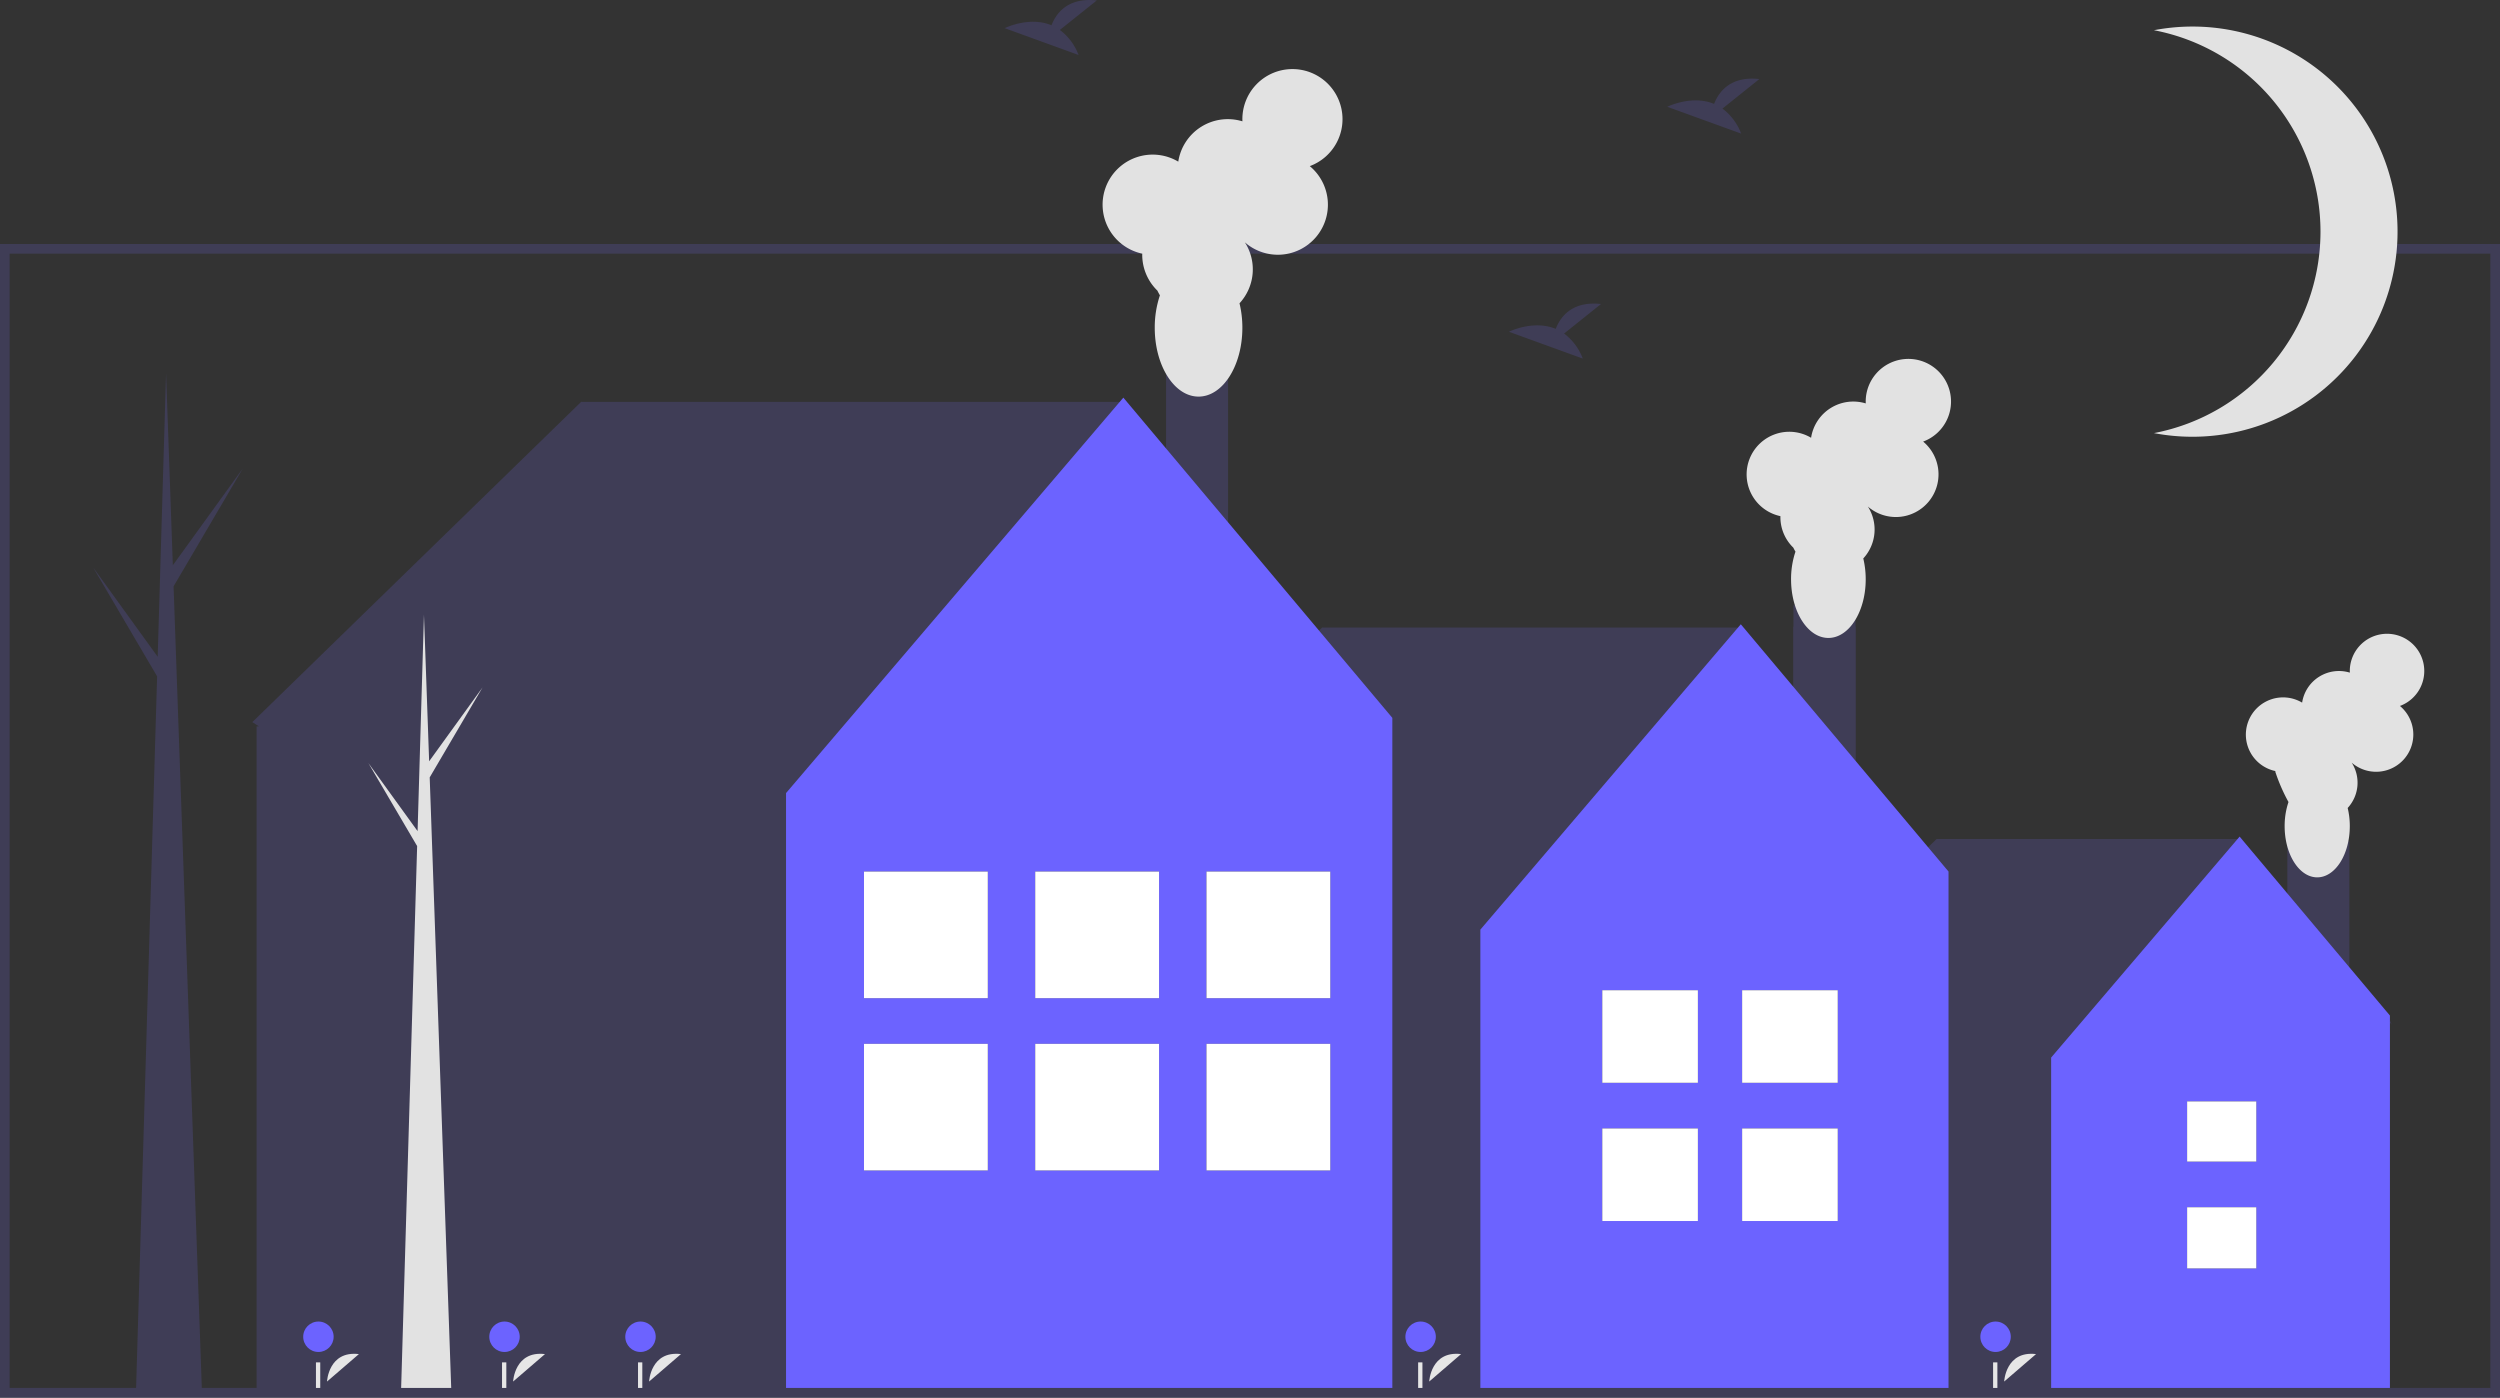 <svg id="f4780d57-a0d1-40af-9ba7-f5dc06614a85"
     data-name="Layer 1"
     xmlns="http://www.w3.org/2000/svg"
     width="875.945"
     height="489.688"
     viewBox="0 0 875.945 489.688"
><rect x="0" y="0" width="875.945" height="489.688" fill="#333333" stroke="none"/><title>small_town</title>
  <rect x="801.428"
        y="294.797"
        width="21.733"
        height="75.231"
        fill="#3f3d56"
  />
  <polygon points="837.973 358.996 783.874 293.961 678.551 293.961 614.187 356.653 615.488 357.489 615.023 357.489 615.023 487.888 837.371 487.888 837.371 357.489 837.973 358.996"
           fill="#3f3d56"
  />
  <path d="M959.26,475.313c-.002.095-.007.189-.007.284a63.235,63.235,0,0,0,4.608,10.572,26.343,26.343,0,0,0-1.346,8.454c0,9.907,5.111,17.939,11.415,17.939s11.415-8.031,11.415-17.939a27.152,27.152,0,0,0-.744-6.372,13.036,13.036,0,0,0,1.404-15.877,13.044,13.044,0,1,0,16.905-19.868,13.047,13.047,0,1,0-17.565-12.242c0,.191.006.381.014.57a13.055,13.055,0,0,0-16.718,10.506,13.046,13.046,0,1,0-9.382,23.974Z"
        transform="translate(-162.027 -205.156)"
        fill="#e2e2e2"
  />
  <polygon points="784.71 293.125 718.674 370.545 718.674 487.888 837.371 487.888 837.371 355.817 784.71 293.125"
           fill="#6c63ff"
  />
  <rect x="766.32"
        y="422.996"
        width="24.241"
        height="21.426"
        fill="#3f3d56"
  />
  <rect x="766.32"
        y="385.909"
        width="24.241"
        height="21.086"
        fill="#3f3d56"
  />
  <rect x="766.32"
        y="422.996"
        width="24.241"
        height="21.426"
        fill="#fff"
  />
  <rect x="766.32"
        y="385.909"
        width="24.241"
        height="21.086"
        fill="#fff"
  />
  <polygon points="487.973 254.996 392.098 140.816 203.602 140.816 88.41 253.016 90.737 254.512 89.905 254.512 89.905 487.888 487.842 487.888 487.842 254.512 487.973 254.996"
           fill="#3f3d56"
  />
  <path d="M533.381,215.649l12.938-10.348c-10.051-1.109-14.181,4.373-15.871,8.712-7.852-3.261-16.401,1.013-16.401,1.013l25.887,9.398A19.589,19.589,0,0,0,533.381,215.649Z"
        transform="translate(-162.027 -205.156)"
        fill="#3f3d56"
  />
  <path d="M765.538,243.196l12.938-10.348c-10.051-1.109-14.181,4.373-15.871,8.712-7.852-3.261-16.401,1.013-16.401,1.013l25.887,9.398A19.589,19.589,0,0,0,765.538,243.196Z"
        transform="translate(-162.027 -205.156)"
        fill="#3f3d56"
  />
  <path d="M710.051,322.022,722.989,311.674c-10.051-1.109-14.181,4.373-15.871,8.712-7.852-3.261-16.401,1.013-16.401,1.013l25.887,9.398A19.589,19.589,0,0,0,710.051,322.022Z"
        transform="translate(-162.027 -205.156)"
        fill="#3f3d56"
  />
  <rect x="408.557"
        y="130.125"
        width="21.733"
        height="75.231"
        fill="#3f3d56"
  />
  <rect x="628.398"
        y="219.566"
        width="21.733"
        height="75.231"
        fill="#3f3d56"
  />
  <rect x="628.398"
        y="212.043"
        width="21.733"
        height="75.231"
        fill="#3f3d56"
  />
  <polygon points="682.973 307.996 608.788 219.885 463.235 219.885 374.286 306.524 376.082 307.679 375.441 307.679 375.441 487.888 682.72 487.888 682.72 307.679 682.973 307.996"
           fill="#3f3d56"
  />
  <polygon points="609.943 218.73 518.684 325.722 518.684 487.888 682.72 487.888 682.72 305.369 609.943 218.73"
           fill="#6c63ff"
  />
  <polygon points="393.594 139.32 275.41 277.878 275.41 487.888 487.842 487.888 487.842 251.52 393.594 139.32"
           fill="#6c63ff"
  />
  <path d="M341.806,689.221s.52-10.889,11.173-9.623"
        transform="translate(-162.027 -205.156)"
        fill="#e6e6e6"
  />
  <circle cx="176.768"
          cy="468.371"
          r="5.332"
          fill="#6c63ff"
  />
  <rect x="175.901"
        y="477.349"
        width="1.505"
        height="10.535"
        fill="#e6e6e6"
  />
  <path d="M389.452,689.221s.52-10.889,11.173-9.623"
        transform="translate(-162.027 -205.156)"
        fill="#e6e6e6"
  />
  <circle cx="224.414"
          cy="468.371"
          r="5.332"
          fill="#6c63ff"
  />
  <rect x="223.547"
        y="477.349"
        width="1.505"
        height="10.535"
        fill="#e6e6e6"
  />
  <path d="M662.789,689.221s.52-10.889,11.173-9.623"
        transform="translate(-162.027 -205.156)"
        fill="#e6e6e6"
  />
  <circle cx="497.752"
          cy="468.371"
          r="5.332"
          fill="#6c63ff"
  />
  <rect x="496.884"
        y="477.349"
        width="1.505"
        height="10.535"
        fill="#e6e6e6"
  />
  <path d="M864.24,689.221s.52-10.889,11.173-9.623"
        transform="translate(-162.027 -205.156)"
        fill="#e6e6e6"
  />
  <circle cx="699.203"
          cy="468.371"
          r="5.332"
          fill="#6c63ff"
  />
  <rect x="698.335"
        y="477.349"
        width="1.505"
        height="10.535"
        fill="#e6e6e6"
  />
  <path d="M276.606,689.221s.52-10.889,11.173-9.623"
        transform="translate(-162.027 -205.156)"
        fill="#e6e6e6"
  />
  <circle cx="111.568"
          cy="468.371"
          r="5.332"
          fill="#6c63ff"
  />
  <rect x="110.701"
        y="477.349"
        width="1.505"
        height="10.535"
        fill="#e6e6e6"
  />
  <path d="M785.847,386.005c-.002.109-.008.216-.008.325a14.898,14.898,0,0,0,4.532,10.715,14.931,14.931,0,0,0,.747,1.396,30.178,30.178,0,0,0-1.542,9.685c0,11.35,5.855,20.55,13.077,20.55s13.077-9.201,13.077-20.55a31.105,31.105,0,0,0-.852-7.3,14.933,14.933,0,0,0,1.608-18.189,14.943,14.943,0,1,0,19.366-22.76,14.947,14.947,0,1,0-20.122-14.024c0,.219.007.436.016.652a14.955,14.955,0,0,0-19.151,12.036,14.946,14.946,0,1,0-10.748,27.464Z"
        transform="translate(-162.027 -205.156)"
        fill="#e2e2e2"
  />
  <polygon points="169.073 240.854 150.36 266.745 148.55 215.396 146.312 291.211 129.067 267.351 146.157 296.451 140.497 488.161 158.162 488.161 150.558 272.379 169.073 240.854"
           fill="#e2e2e2"
  />
  <polygon points="85.073 164.137 60.555 198.059 58.184 130.781 55.251 230.115 32.657 198.854 55.049 236.98 47.633 488.161 70.777 488.161 60.815 205.441 85.073 164.137"
           fill="#3f3d56"
  />
  <path d="M1037.973,694.844H162.027V290.648h875.945ZM165.405,691.466h869.19V294.026H165.405Z"
        transform="translate(-162.027 -205.156)"
        fill="#3f3d56"
  />
  <path d="M930.213,214.459a72.188,72.188,0,0,0-13.5,1.284,71.861,71.861,0,0,1,0,141.164,71.864,71.864,0,1,0,13.5-142.449Z"
        transform="translate(-162.027 -205.156)"
        fill="#e2e2e2"
  />
  <path d="M562.25,294.031c-.003.127-.01.254-.01.382a17.486,17.486,0,0,0,5.319,12.577,17.522,17.522,0,0,0,.877,1.638,35.422,35.422,0,0,0-1.81,11.367c0,13.322,6.872,24.121,15.35,24.121s15.35-10.799,15.35-24.121a36.51,36.51,0,0,0-1-8.568,17.528,17.528,0,0,0,1.888-21.349,17.54,17.54,0,1,0,22.731-26.715,17.544,17.544,0,1,0-23.618-16.461c0,.257.009.512.019.766a17.554,17.554,0,0,0-22.479,14.127,17.543,17.543,0,1,0-12.615,32.236Z"
        transform="translate(-162.027 -205.156)"
        fill="#e2e2e2"
  />
  <rect x="302.721"
        y="305.376"
        width="43.384"
        height="44.36"
        fill="#3f3d56"
  />
  <rect x="302.721"
        y="365.736"
        width="43.384"
        height="44.36"
        fill="#3f3d56"
  />
  <rect x="302.721"
        y="305.376"
        width="43.384"
        height="44.36"
        fill="#fff"
  />
  <rect x="302.721"
        y="365.736"
        width="43.384"
        height="44.36"
        fill="#fff"
  />
  <rect x="362.721"
        y="305.376"
        width="43.384"
        height="44.36"
        fill="#3f3d56"
  />
  <rect x="362.721"
        y="365.736"
        width="43.384"
        height="44.36"
        fill="#3f3d56"
  />
  <rect x="362.721"
        y="305.376"
        width="43.384"
        height="44.36"
        fill="#fff"
  />
  <rect x="362.721"
        y="365.736"
        width="43.384"
        height="44.36"
        fill="#fff"
  />
  <rect x="422.721"
        y="305.376"
        width="43.384"
        height="44.36"
        fill="#3f3d56"
  />
  <rect x="422.721"
        y="365.736"
        width="43.384"
        height="44.36"
        fill="#3f3d56"
  />
  <rect x="422.721"
        y="305.376"
        width="43.384"
        height="44.36"
        fill="#fff"
  />
  <rect x="422.721"
        y="365.736"
        width="43.384"
        height="44.36"
        fill="#fff"
  />
  <rect x="561.406"
        y="395.387"
        width="33.5"
        height="32.432"
        fill="#3f3d56"
  />
  <rect x="561.406"
        y="346.956"
        width="33.5"
        height="32.431"
        fill="#3f3d56"
  />
  <rect x="561.406"
        y="395.387"
        width="33.5"
        height="32.432"
        fill="#fff"
  />
  <rect x="561.406"
        y="346.956"
        width="33.5"
        height="32.431"
        fill="#fff"
  />
  <rect x="610.406"
        y="395.387"
        width="33.5"
        height="32.432"
        fill="#3f3d56"
  />
  <rect x="610.406"
        y="346.956"
        width="33.5"
        height="32.431"
        fill="#3f3d56"
  />
  <rect x="610.406"
        y="395.387"
        width="33.5"
        height="32.432"
        fill="#fff"
  />
  <rect x="610.406"
        y="346.956"
        width="33.5"
        height="32.431"
        fill="#fff"
  />
</svg>
